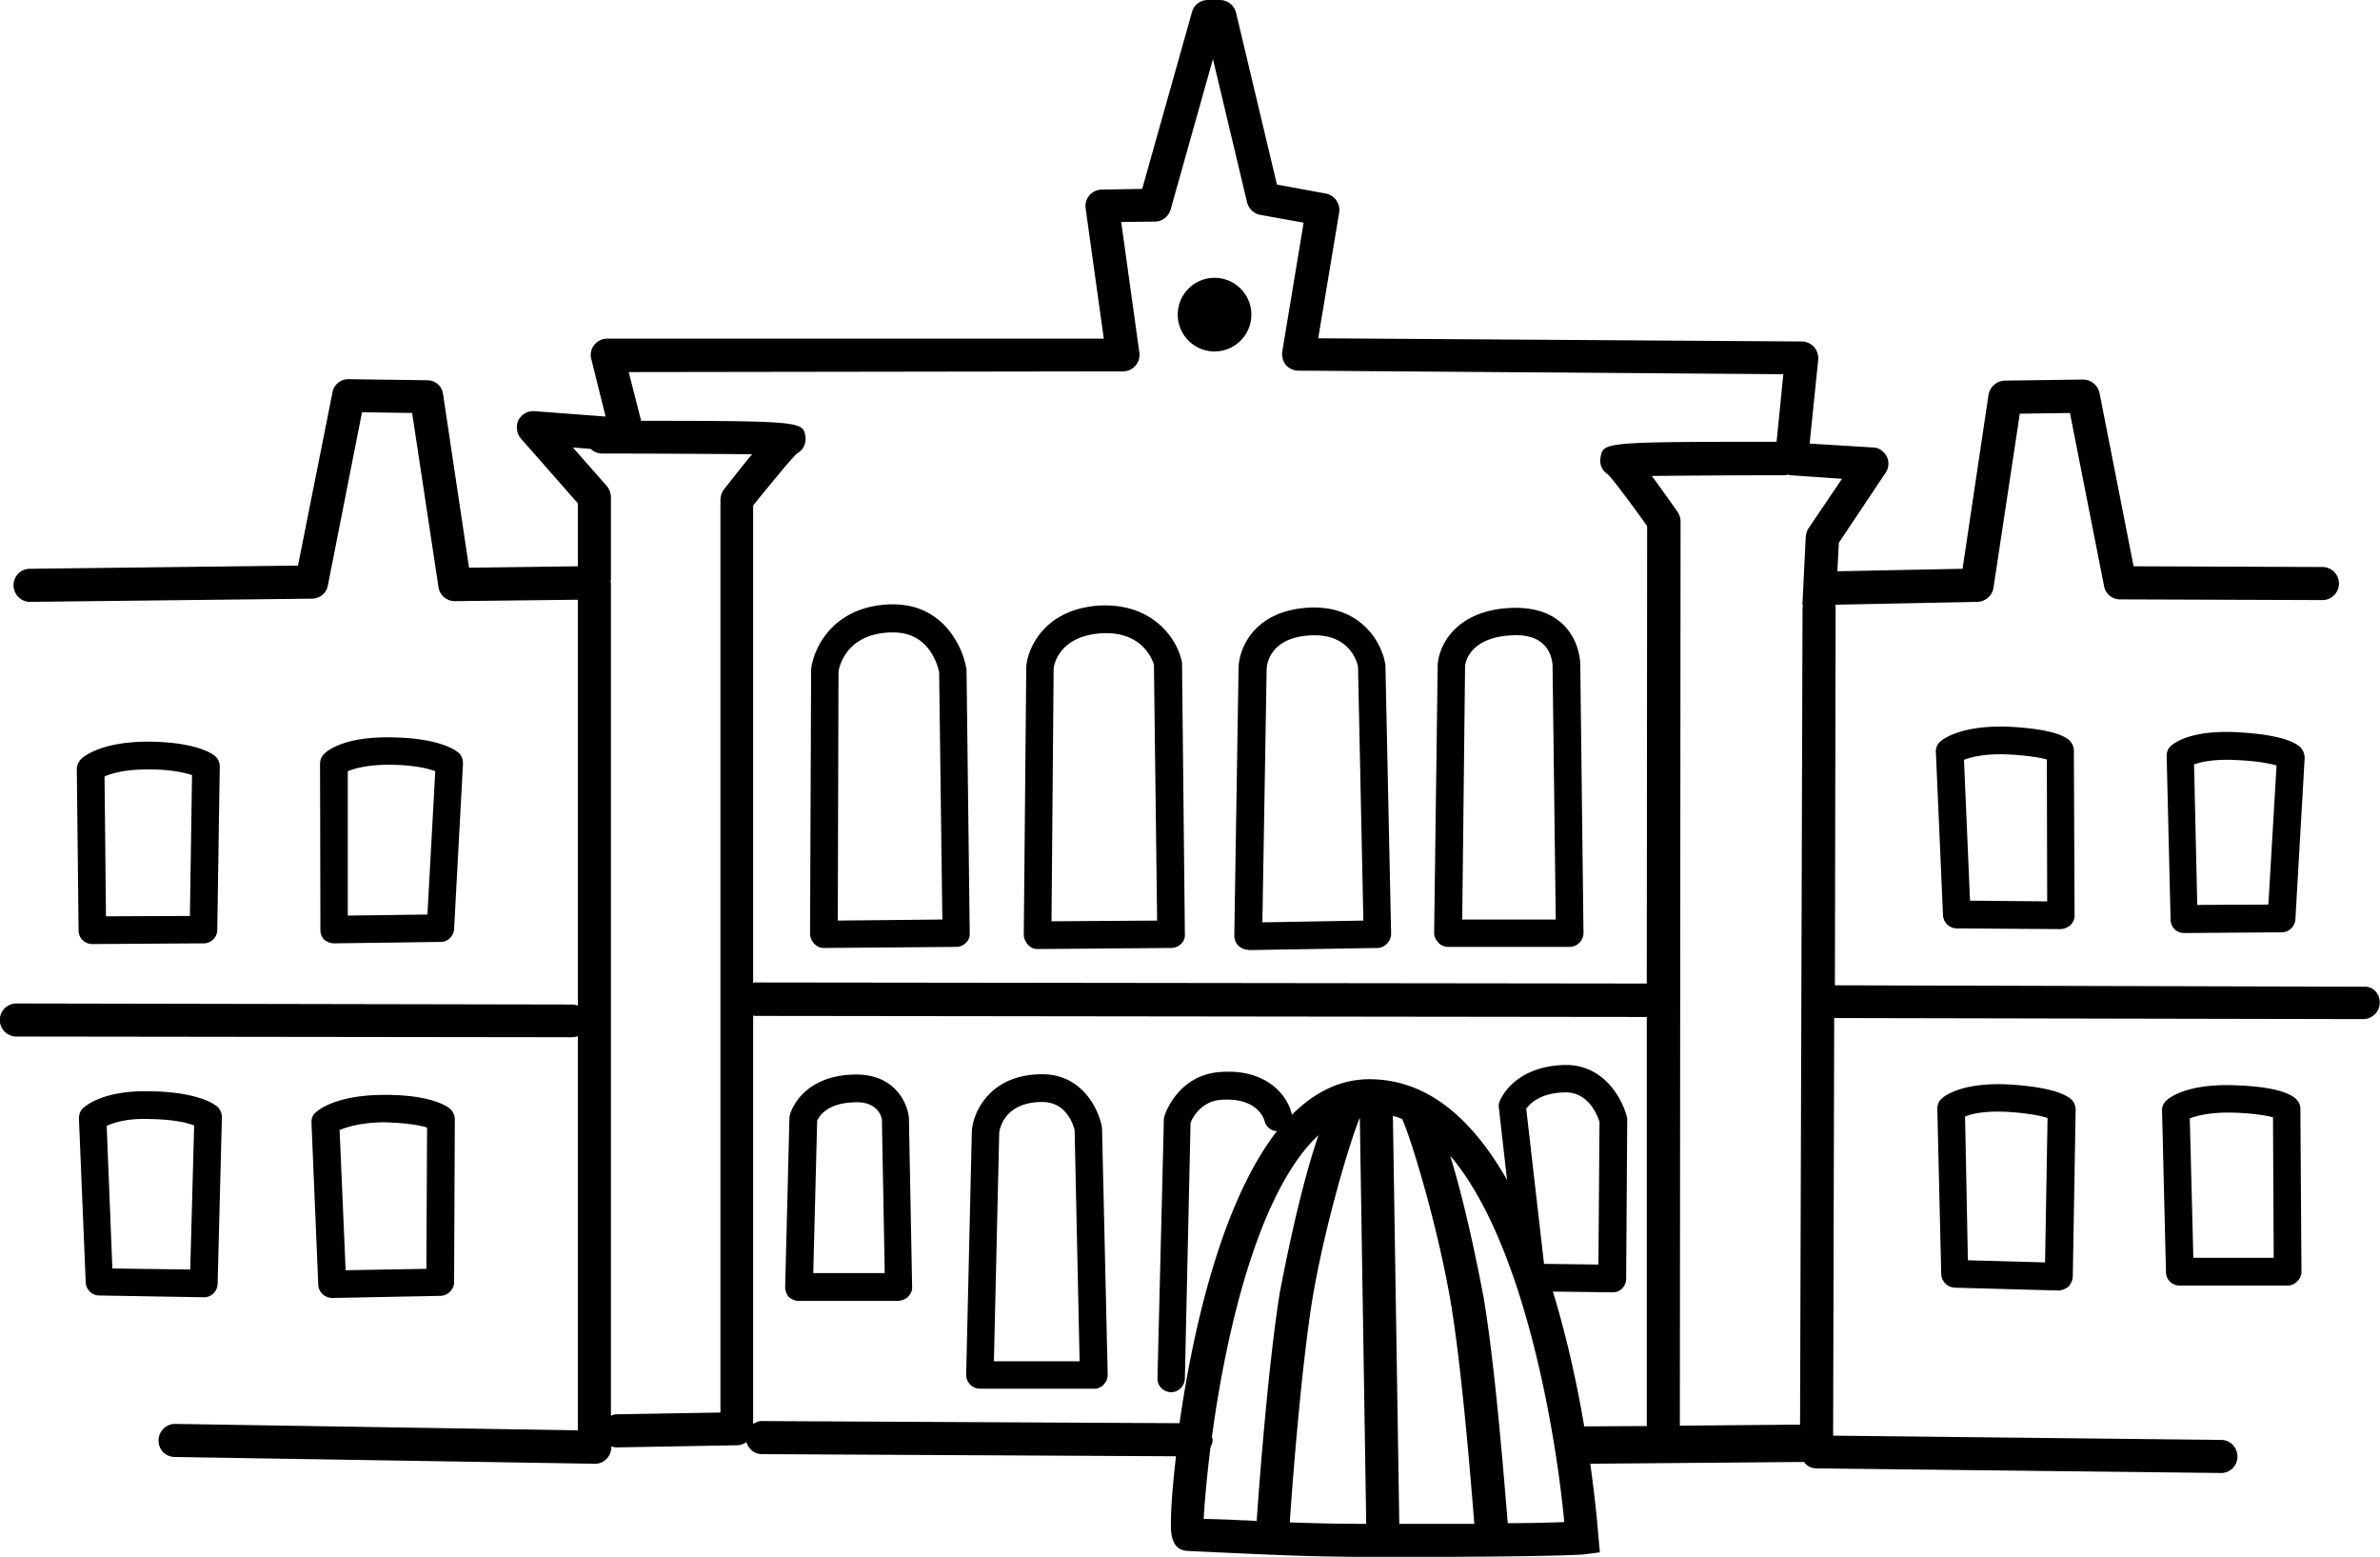 <svg width="66.929" height="43.767" viewBox="0 0 66.929 43.767" xmlns="http://www.w3.org/2000/svg">
    <g fill="currentColor" fill-rule="evenodd">
        <path d="M50.86 14.85c-.05.07-.07.16-.08.24l-.09 1.84c-.01.04 0 .07.01.1 0 .02-.01.05-.01.08l-.07 22.94-3.38.03.02-25.43c0-.1-.04-.19-.09-.27-.3-.42-.53-.75-.72-1 1-.01 2.61-.02 3.73-.02.04 0 .07-.01.1-.02.02.01.04.02.07.02l1.45.1-.94 1.39zm-4.55 12.8-25.07-.03c-.02 0-.04.01-.06.01V14.21c.5-.62 1.07-1.31 1.23-1.46.17-.09.27-.28.24-.48-.07-.41-.07-.44-4.62-.44l-.35-1.37 13.9-.02a.463.463 0 0 0 .46-.53l-.51-3.67.95-.01c.2 0 .38-.14.44-.34l1.19-4.23.96 4.03c.05.18.19.32.37.35l1.22.22-.6 3.62c-.02.14.02.28.1.38.09.1.22.16.36.16l13.63.1-.19 1.9c-4.87 0-4.88.01-4.95.44-.04.19.05.38.21.48.15.15.66.83 1.1 1.45l-.01 12.86zm0 12.44-1.76.01c-.19-1.14-.48-2.48-.88-3.79l1.67.02c.11 0 .2-.03.27-.1.08-.08.12-.18.12-.28l.03-4.46c0-.03 0-.06-.01-.09-.13-.52-.66-1.5-1.78-1.46-1.42.05-1.79.99-1.8 1.03-.02.05-.03.11-.02.17l.23 2.03c-.94-1.65-2.19-2.83-3.87-2.83-.84 0-1.56.38-2.18 1-.09-.47-.65-1.32-2.05-1.2-1.16.1-1.52 1.18-1.53 1.23-.01.03-.02.07-.02.1l-.18 7.27v.02c0 .21.17.37.38.38.21 0 .38-.17.39-.38l.16-7.2c.06-.14.29-.59.84-.64 1.03-.08 1.22.52 1.24.59.04.17.18.28.35.29-1.56 2-2.37 5.61-2.74 8.21l-11.75-.06c-.1 0-.17.04-.24.08V28.55c.02 0 .04.01.06.01l25.07.03v11.5zm-3.39-8.92c.1-.14.38-.44 1.07-.46h.04c.65 0 .9.66.95.83l-.03 4.01-1.53-.02-.5-4.36zm-.52 11.65c-.08-.94-.34-4.34-.68-6.35-.01-.03-.41-2.28-.94-3.98 2.02 2.36 2.95 7.56 3.21 10.3-.32.01-.81.03-1.59.03zm-3.05.02-.18-11.47c.08.02.17.05.26.09.25.53 1.01 3.04 1.37 5.17.32 1.92.58 5.21.66 6.21h-2.11zm-3.08-.04c.06-.92.32-4.35.64-6.3.34-2.02 1.04-4.38 1.33-5.08l.18 11.42c-.87 0-1.52-.02-2.15-.04zm-.93-.04c-.14-.01-.27-.02-.41-.02-.33-.02-.68-.03-1.08-.04.02-.4.08-1.12.19-2.01.03-.06.06-.13.06-.2a.2.2 0 0 0-.02-.09c.35-2.6 1.16-6.41 2.72-8.2.09-.11.19-.2.28-.29-.6 1.73-1.08 4.39-1.09 4.43-.33 2.04-.59 5.52-.65 6.42zM20.35 13.77c-.06.09-.09.19-.09.29v25.65l-2.92.05c-.06 0-.11.02-.16.04V16.39c0-.02-.01-.03-.01-.05 0-.01.01-.02.01-.04v-2.32a.51.51 0 0 0-.11-.31l-.96-1.09.5.04c.08.08.2.13.33.13 1.27 0 3.09.01 4.21.02-.21.25-.47.58-.8 1zm46.13 13.97L51.6 27.7l.02-10.58c0-.03 0-.05-.01-.07.01-.02.01-.04.01-.05l3.99-.08c.23-.01.42-.18.45-.4l.74-4.89 1.41-.02.96 4.87c.04.22.23.37.45.37l5.69.02a.465.465 0 0 0 0-.93L60 15.92l-.96-4.88a.48.48 0 0 0-.46-.37h-.01l-2.19.03a.48.48 0 0 0-.46.4l-.73 4.89-3.52.07.04-.8 1.31-1.96c.1-.14.11-.32.04-.46-.08-.15-.22-.26-.39-.26l-1.78-.11.24-2.35a.501.501 0 0 0-.11-.36.479.479 0 0 0-.35-.16l-13.6-.09.59-3.54a.469.469 0 0 0-.38-.53l-1.37-.25L34.76.36A.472.472 0 0 0 34.3 0h-.33c-.21 0-.4.14-.45.34l-1.4 4.97-1.13.02a.463.463 0 0 0-.46.53l.51 3.66H17.08a.46.46 0 0 0-.37.18.44.44 0 0 0-.08.4l.4 1.61-1.99-.15c-.2-.02-.37.09-.46.25-.08.17-.05.38.07.52l1.6 1.82v1.77l-3.06.04-.73-4.88a.445.445 0 0 0-.45-.39l-2.2-.03H9.8c-.22 0-.41.15-.45.37l-.97 4.87-7.54.09c-.26 0-.46.21-.46.47.01.26.21.46.47.46l7.91-.09c.23 0 .42-.15.46-.37l.96-4.87 1.41.02.74 4.89c.03.23.23.4.46.4l3.46-.04v11.41a.566.566 0 0 0-.18-.03L.46 28.21a.465.465 0 0 0 0 .93l15.61.02c.06 0 .12-.01.18-.03v11.08l-11.32-.18h-.01c-.25 0-.46.21-.46.46-.01.26.2.47.46.47l11.8.19h.01c.12 0 .23-.04.32-.13a.47.47 0 0 0 .14-.33v-.03c.05.02.11.03.16.03h.01l3.38-.06c.09 0 .18-.04.25-.09.06.2.23.34.44.34l11.64.06c-.09.79-.14 1.42-.14 1.79-.01.32-.02.85.47.87.57.03 1.05.05 1.49.07 1.34.06 2.23.1 4.12.1 4.82 0 5.5-.07 5.53-.07l.45-.06-.04-.44c-.01-.13-.07-.92-.23-2.05l6.01-.05c.08.11.2.18.35.18l11.37.13h.01c.25 0 .46-.2.46-.46s-.2-.47-.46-.47l-10.91-.12.03-11.74 14.88.03c.25 0 .46-.21.46-.46.01-.26-.2-.47-.44-.45zM27.95 38.27l.15-6.44c.01-.03.1-.85 1.21-.85.74 0 .9.76.91.79l.14 6.5h-2.41zm3.04-6.57c-.09-.52-.56-1.5-1.68-1.5-1.44 0-1.93 1.02-1.98 1.58l-.16 6.87c0 .1.04.2.11.27.07.08.18.12.28.12h3.2c.1.01.21-.04.28-.12.07-.07.11-.17.11-.27l-.16-6.95zm-8.12 4.09.11-4.29c.06-.12.28-.49 1.04-.51.64-.04.77.39.78.48l.08 4.32h-2.01zm2.69-4.36c-.04-.44-.42-1.27-1.58-1.22-1.45.05-1.75 1.07-1.76 1.11-.01.04-.02.07-.02.1l-.12 4.75c0 .1.03.2.1.29.08.07.18.11.28.11h2.81c.1-.01.21-.05.27-.12.08-.08.12-.18.11-.28l-.09-4.74z"/>
        <path d="m61.68 35.36-.1-3.92c.19-.07.58-.18 1.24-.16.61.02.94.09 1.1.13l.02 3.95h-2.26zm3.01-4.19c0-.1-.04-.2-.12-.27-.13-.13-.51-.35-1.72-.39-1.33-.05-1.83.34-1.92.42-.09.08-.14.19-.13.3l.11 4.53c0 .21.17.38.38.38h3.04c.1 0 .2-.04.27-.12.08-.07.12-.17.12-.27l-.03-4.58zM63.79 25.43l-2 .01-.09-3.95c.19-.07.58-.16 1.24-.12.59.03.91.1 1.08.15l-.23 3.91zm.91-4.41c-.12-.13-.51-.36-1.71-.43-1.33-.09-1.84.29-1.93.37a.37.37 0 0 0-.13.31l.11 4.57c0 .22.16.39.38.39l2.75-.02c.2 0 .37-.17.38-.37l.26-4.53c0-.11-.04-.21-.11-.29zM55.4 25.32l-.17-3.96c.19-.07.57-.18 1.24-.15.6.03.94.1 1.09.14l.01 3.99-2.17-.02zm2.92-4.22c0-.1-.04-.19-.11-.27-.12-.13-.51-.34-1.72-.4-1.32-.05-1.84.34-1.92.41a.37.37 0 0 0-.13.31l.2 4.58c.01.2.18.37.39.37l2.92.02a.45.45 0 0 0 .28-.12.37.37 0 0 0 .11-.27l-.02-4.63zM57.51 35.49l-2.17-.06-.08-4.04c.18-.08.58-.17 1.23-.13.61.04.94.12 1.09.17l-.07 4.06zm.76-4.56c-.12-.13-.51-.36-1.72-.44-1.32-.08-1.84.3-1.93.38-.09.07-.14.18-.14.3l.11 4.65c.01.2.17.37.38.38l2.93.08h.01a.54.54 0 0 0 .26-.11c.07-.08.11-.17.12-.28l.08-4.69c0-.1-.03-.19-.1-.27zM5.34 25.75l-2.36.01-.04-3.93c.17-.08.55-.2 1.23-.2h.01c.66 0 1.03.1 1.22.16l-.06 3.96zm.7-4.5c-.08-.07-.55-.39-1.86-.4h-.01c-1.31 0-1.81.41-1.89.49a.42.42 0 0 0-.12.28l.05 4.54c0 .21.17.38.39.38l3.13-.02c.21 0 .38-.17.38-.38l.07-4.58c0-.13-.05-.23-.14-.31zM12.02 25.71l-2.24.03v-4.06c.18-.07.55-.19 1.24-.18.65.01 1.03.11 1.22.18l-.22 4.03zm.86-4.56c-.08-.07-.55-.4-1.85-.42-1.36-.03-1.83.38-1.91.46-.08.08-.12.18-.12.28l.01 4.68c0 .1.04.2.11.27.08.06.17.1.28.1l2.99-.04c.2 0 .37-.16.38-.37l.25-4.64c0-.12-.04-.25-.14-.32zM11.99 35.67l-2.27.04-.17-3.94c.19-.08.57-.21 1.24-.22.68.02 1.04.09 1.22.15l-.02 3.97zm.65-4.51c-.08-.07-.54-.38-1.8-.38h-.07c-1.32.01-1.81.42-1.9.5-.08.07-.12.18-.11.3l.19 4.54c.01.21.19.37.39.37h.02l3.03-.06c.21-.01.38-.18.38-.39l.02-4.58a.4.4 0 0 0-.15-.3zM5.35 35.69l-2.19-.03L3 31.65c.18-.08.57-.22 1.23-.19.67.01 1.05.11 1.23.18l-.11 4.05zm.76-4.58c-.08-.07-.55-.41-1.86-.43-1.31-.04-1.82.39-1.91.47-.08.07-.12.18-.12.3l.19 4.6c.01.2.17.37.38.37l2.94.05h.01c.2 0 .37-.16.38-.38l.12-4.68c0-.11-.05-.23-.13-.3zM41.12 25.85l.08-7.13c.01-.08.11-.81 1.34-.86.38-.02.67.07.86.25.25.23.26.59.26.59l.09 7.15h-2.63zm3.32-7.15c0-.07-.01-.69-.49-1.15-.35-.33-.82-.48-1.44-.46-1.58.06-2.05 1.07-2.08 1.6l-.1 7.54c0 .1.05.2.12.27.07.08.17.12.28.12h3.41a.395.395 0 0 0 .39-.39l-.09-7.53zM35.5 25.93l.12-7.11c0-.04.01-.91 1.27-.96h.09c1.04 0 1.21.85 1.21.9l.15 7.12-2.84.05zm3.46-7.23c-.08-.59-.65-1.67-2.11-1.62-1.59.07-2.02 1.16-2.02 1.72l-.12 7.51a.395.395 0 0 0 .39.39l.01.01 3.63-.06c.1 0 .2-.05.27-.13.07-.07.11-.17.11-.27l-.16-7.55zM29.57 25.9l.06-7.1c0-.04.1-.94 1.4-1h.08c1 0 1.29.71 1.34.89l.09 7.19-2.97.02zm3.67-7.27c0-.03-.01-.06-.02-.09-.13-.55-.75-1.55-2.22-1.52-1.57.06-2.09 1.14-2.14 1.72l-.07 7.54c0 .1.05.2.12.28.07.08.16.12.27.12h.01l3.75-.03c.1 0 .2-.04.28-.12.07-.07.11-.17.1-.28l-.08-7.62zM23.56 25.88l.02-7.01c.01-.04.16-1.05 1.46-1.09h.07c1.08-.01 1.28 1.04 1.3 1.11l.09 6.96-2.94.03zm3.62-7.06c-.1-.64-.66-1.83-2.06-1.83h-.1c-1.57.06-2.13 1.19-2.21 1.82l-.03 7.44c0 .11.05.21.12.28.07.08.16.12.27.12l3.72-.03c.1 0 .2-.04.28-.12a.34.34 0 0 0 .1-.27l-.09-7.41zM35.19 8.85a1.035 1.035 0 1 1-2.07-.01 1.035 1.035 0 0 1 2.07.01"/>
    </g>
</svg>

